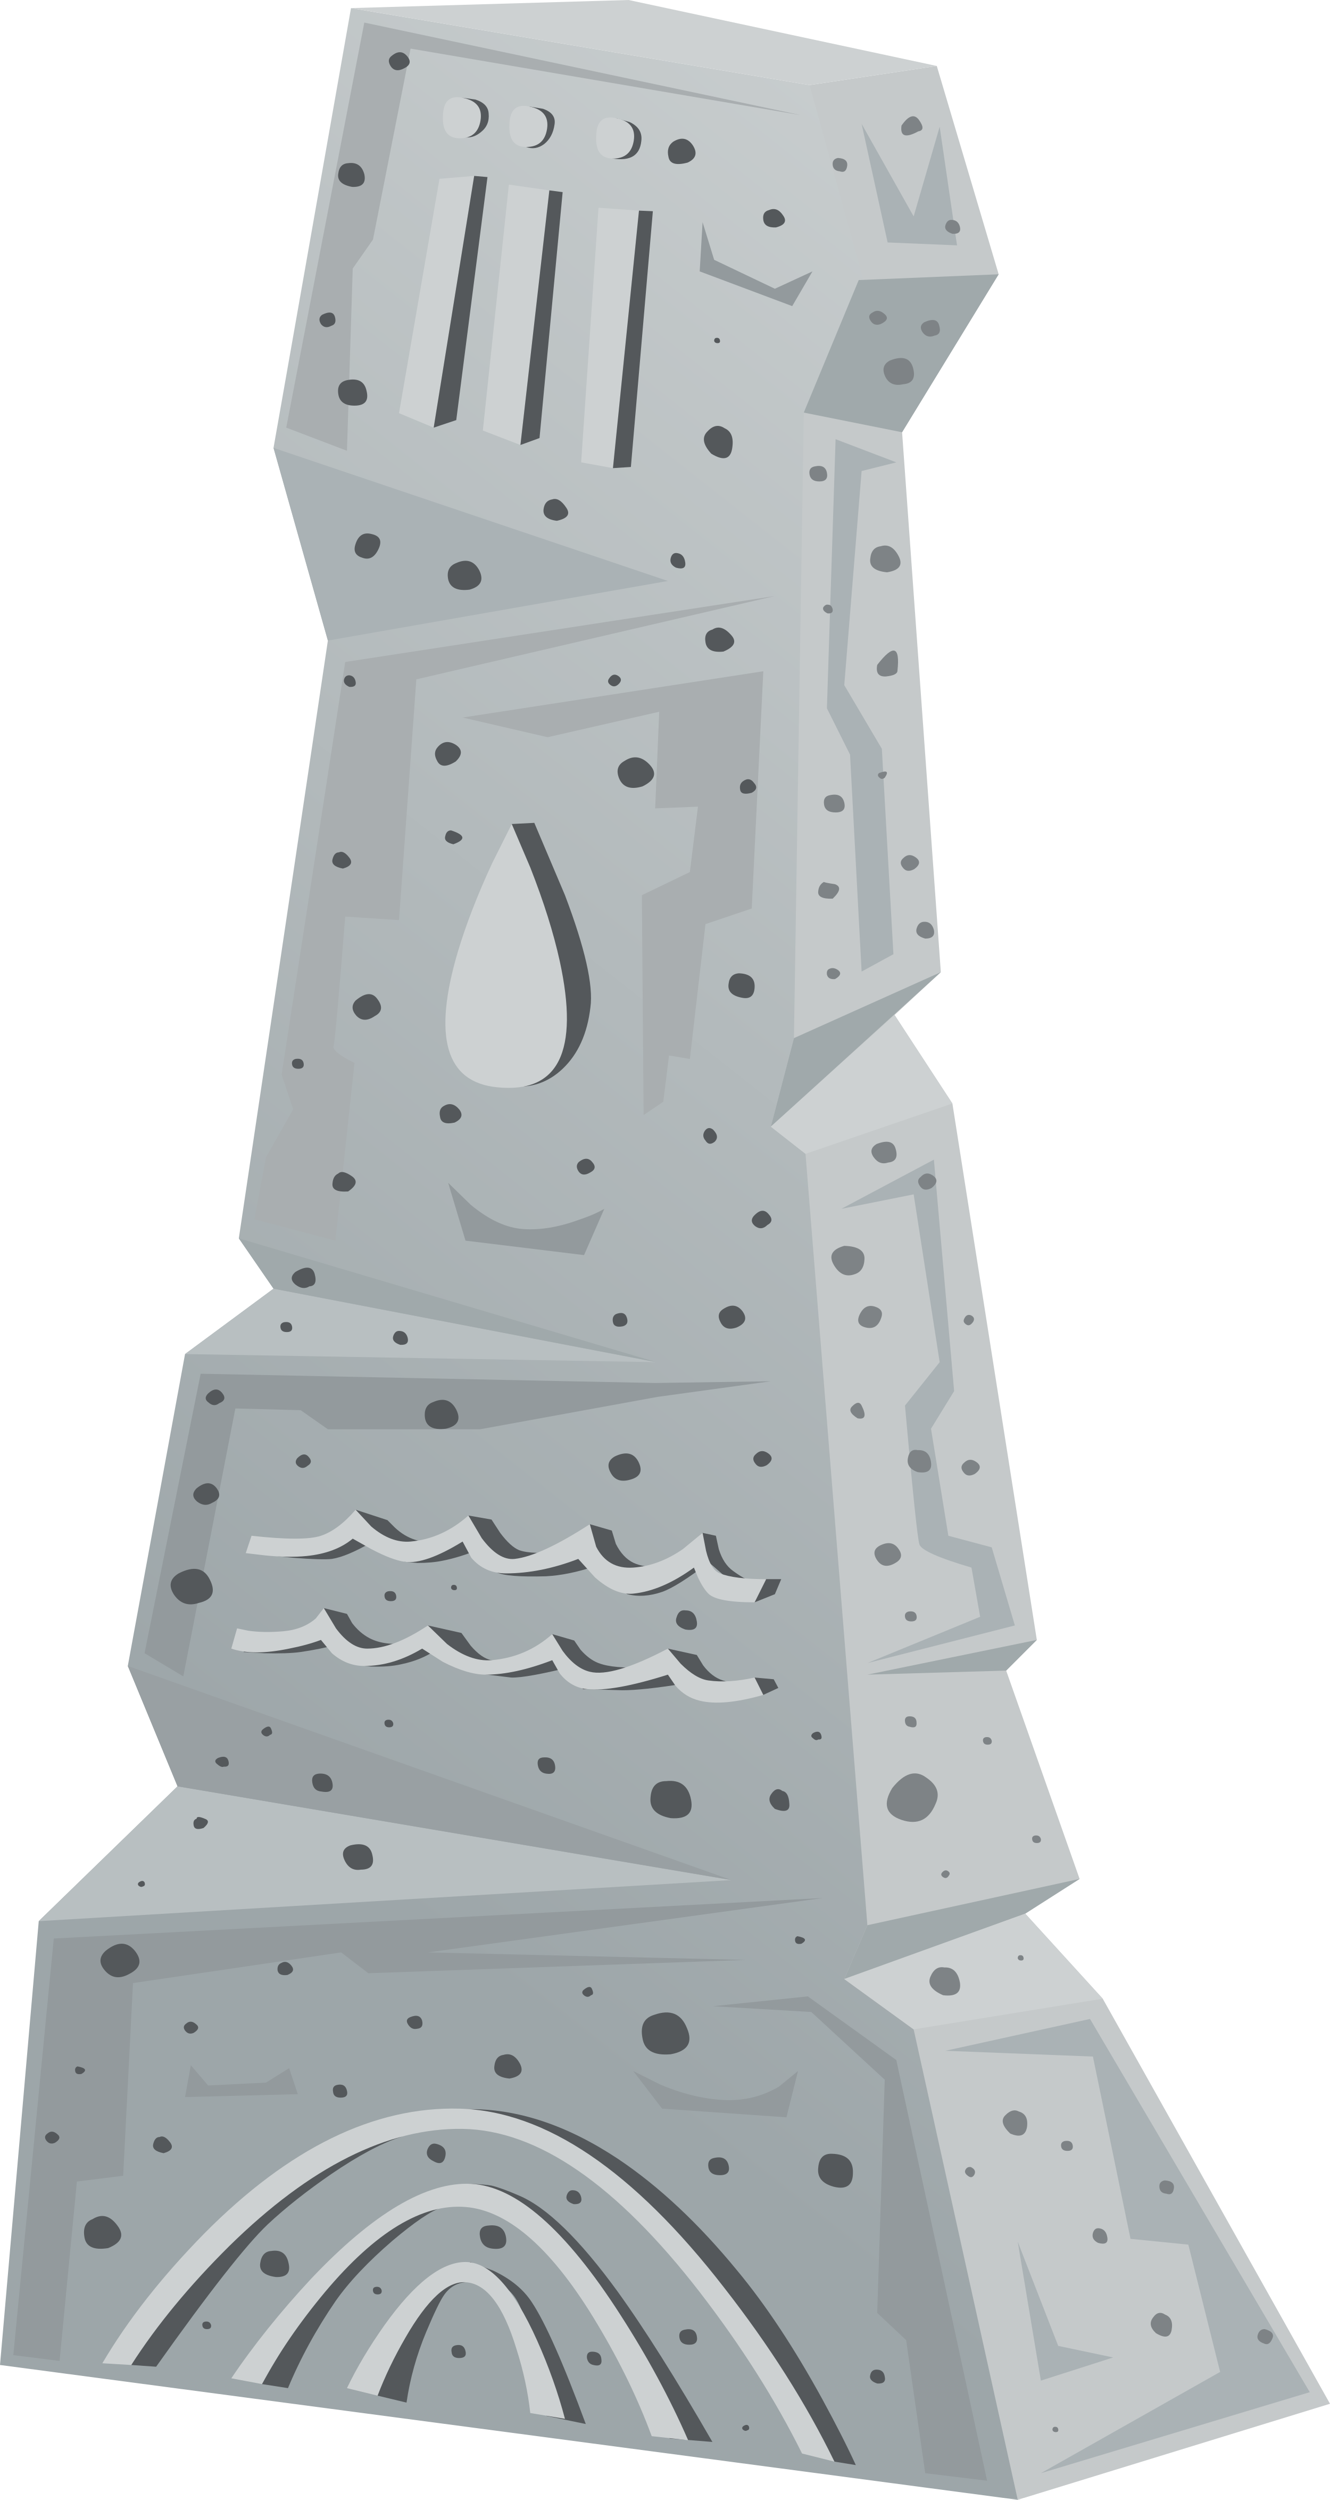 <?xml version="1.0" encoding="iso-8859-1"?>
<!-- Generator: Adobe Illustrator 15.1.0, SVG Export Plug-In . SVG Version: 6.00 Build 0)  -->
<!DOCTYPE svg PUBLIC "-//W3C//DTD SVG 1.1//EN" "http://www.w3.org/Graphics/SVG/1.1/DTD/svg11.dtd">
<svg version="1.1" id="buildings_1" xmlns="http://www.w3.org/2000/svg" xmlns:xlink="http://www.w3.org/1999/xlink" x="0px"
	 y="0px" width="115px" height="216px" viewBox="0 0 115 216" style="enable-background:new 0 0 115 216;" xml:space="preserve">
<g>
	<g>
		<polygon style="fill-rule:evenodd;clip-rule:evenodd;fill:#C5C9CA;" points="86.35,23.7 78,37.35 81.35,84 77.35,87.7 
			82.35,95.35 89.65,141.7 87,144.35 93.35,162.35 88.65,165.35 95.35,172.7 115,207.7 88,216 35.65,165.35 70,7.35 81,5.7 		"/>
		
			<linearGradient id="SVGID_1_" gradientUnits="userSpaceOnUse" x1="-41.377" y1="-113.512" x2="108.309" y2="-113.512" gradientTransform="matrix(-0.619 0.786 -0.786 -0.619 -3.076792e-004 1.828074e-004)">
			<stop  offset="0" style="stop-color:#C8CDCE"/>
			<stop  offset="1" style="stop-color:#9DA6A9"/>
		</linearGradient>
		<polygon style="fill-rule:evenodd;clip-rule:evenodd;fill:url(#SVGID_1_);" points="70,7.35 75.35,26.7 69.5,35.65 68.65,89.7 
			66.65,97.35 69.65,99.7 75,166.35 73,171 79,175.35 88,216 0,204.35 3.35,166 15.35,154.35 11.05,143.95 16,117 23.65,111.35 
			20.65,107 28.35,55.35 23.65,38.7 30.35,0.7 		"/>
		<path style="fill-rule:evenodd;clip-rule:evenodd;fill:#54585B;" d="M35.35,183.45l-3.6,1.05l1.3-1.15
			c1.567-0.767,4.184-1.133,7.85-1.1c4.1,0.033,8.283,1.467,12.55,4.3c3.533,2.367,6.967,5.584,10.3,9.65
			c2.467,2.967,4.917,6.666,7.35,11.1c1.2,2.2,2.167,4.101,2.9,5.7l-1.85-0.3C62.65,199.467,56.8,191.934,54.6,190.1
			c-5.1-4.199-9.217-6.566-12.35-7.1C40.45,182.7,38.15,182.85,35.35,183.45z"/>
		<path style="fill-rule:evenodd;clip-rule:evenodd;fill:#54585B;" d="M38.35,189.7c0.167-0.167,0.4-0.351,0.7-0.55
			c0.567-0.334,1.133-0.483,1.7-0.45c0.8,0.033,1.383,0.083,1.75,0.149c0.567,0.134,1.35,0.417,2.35,0.851
			c2.4,1,5.25,3.767,8.55,8.3c2.333,3.233,5.067,7.566,8.2,13l-3.699-0.3c-0.7-1.967-1.7-4.467-3-7.5c-0.833-2-2.6-4.566-5.3-7.7
			c-2.367-2.7-3.9-4.25-4.6-4.65c-0.367-0.199-1.583-0.449-3.65-0.75L38.35,189.7z"/>
		<path style="fill-rule:evenodd;clip-rule:evenodd;fill:#54585B;" d="M40.65,195.45l2,0.75c1.5,0.7,2.617,1.616,3.35,2.75
			c1.167,1.767,2.717,5.267,4.65,10.5l-3.4-0.7c-0.933-5.434-1.8-8.783-2.6-10.05c-0.467-0.8-1.316-1.417-2.55-1.851l-1.7-0.399
			L40.65,195.45z"/>
		<path style="fill-rule:evenodd;clip-rule:evenodd;fill:#54585B;" d="M15.35,197.35c0.566-0.866,2.066-2.3,4.5-4.3
			c3.2-2.7,5.167-4.399,5.9-5.1c1.433-1.367,3.933-2.55,7.5-3.55c1.767-0.534,3.4-0.917,4.9-1.15c-0.2,0.167-1.417,0.65-3.65,1.45
			c-1.6,0.533-3.55,1.583-5.85,3.149c-2.133,1.467-3.967,2.917-5.5,4.351c-1.867,1.767-5.083,5.866-9.65,12.3l-2.15-0.15
			C13.017,201.184,14.35,198.85,15.35,197.35z"/>
		<path style="fill-rule:evenodd;clip-rule:evenodd;fill:#54585B;" d="M31.15,193.6c1.367-1.199,3.367-2.233,6-3.1
			c1.333-0.4,2.533-0.7,3.6-0.9c-0.667,0.434-1.533,0.817-2.6,1.15c-0.9,0.3-2.3,1.25-4.2,2.85c-2.133,1.834-3.784,3.584-4.95,5.25
			c-1.667,2.434-3.033,4.934-4.1,7.5L22.65,206c0.867-1.566,1.883-3.267,3.05-5.1C27.967,197.233,29.783,194.8,31.15,193.6z"/>
		<path style="fill-rule:evenodd;clip-rule:evenodd;fill:#54585B;" d="M39.9,196.55c0.8-0.133,1.467-0.149,2-0.05
			c0,0.333-0.55,0.566-1.65,0.7c-0.767,0.066-1.383,0.434-1.85,1.1c-0.333,0.467-0.85,1.533-1.55,3.2c-0.833,2-1.4,4.033-1.7,6.1
			l-2.5-0.6c0.067-0.9,0.25-1.934,0.55-3.1c0.633-2.301,1.517-4.034,2.65-5.2C36.983,197.5,38.333,196.783,39.9,196.55z"/>
		<path style="fill-rule:evenodd;clip-rule:evenodd;fill:#54585B;" d="M41.6,11.4c-0.467,0.4-0.983,0.55-1.55,0.45
			c-0.4-0.033-0.533-0.617-0.4-1.75L40,8.45l1.1,0.15c0.733,0.233,1.117,0.633,1.15,1.2C42.317,10.467,42.1,11,41.6,11.4z"/>
		<path style="fill-rule:evenodd;clip-rule:evenodd;fill:#54585B;" d="M45.75,9.2l1.2,0.2c0.767,0.267,1.1,0.717,1,1.35
			c-0.1,0.733-0.4,1.3-0.9,1.7c-0.5,0.367-1.017,0.45-1.55,0.25c-0.433-0.2-0.517-0.833-0.25-1.9L45.75,9.2z"/>
		<path style="fill-rule:evenodd;clip-rule:evenodd;fill:#54585B;" d="M53.25,10.2l1.2,0.35c0.767,0.367,1.1,0.917,1,1.65
			c-0.133,1.233-0.95,1.733-2.45,1.5c-0.233-0.067-0.267-0.667-0.1-1.8L53.25,10.2z"/>
		<polygon style="fill-rule:evenodd;clip-rule:evenodd;fill:#CDD1D2;" points="30.35,0.7 54.35,0 81,5.7 70,7.35 		"/>
		<polygon style="fill-rule:evenodd;clip-rule:evenodd;fill:#A0A9AB;" points="78,37.35 69.5,35.65 74.25,24.2 86.35,23.7 		"/>
		<polygon style="fill-rule:evenodd;clip-rule:evenodd;fill:#A0A9AB;" points="66.65,97.35 68.65,89.7 81.35,84 		"/>
		<polygon style="fill-rule:evenodd;clip-rule:evenodd;fill:#A0A9AB;" points="89.65,141.7 87,144.35 75,144.7 		"/>
		<polygon style="fill-rule:evenodd;clip-rule:evenodd;fill:#A0A9AB;" points="73,171 75,166.35 93.35,162.35 88.65,165.35 		"/>
		<polygon style="fill-rule:evenodd;clip-rule:evenodd;fill:#CDD1D2;" points="77.35,87.7 82.35,95.35 69.65,99.7 66.65,97.35 		"/>
		<polygon style="fill-rule:evenodd;clip-rule:evenodd;fill:#CDD1D2;" points="73,171 88.65,165.35 95.35,172.7 79,175.35 		"/>
		<polygon style="fill-rule:evenodd;clip-rule:evenodd;fill:#B8BFC1;" points="16,117 23.65,111.35 56.75,117.7 		"/>
		<polygon style="fill-rule:evenodd;clip-rule:evenodd;fill:#A0A9AB;" points="20.65,107 56.75,117.7 23.65,111.35 		"/>
		<polygon style="fill-rule:evenodd;clip-rule:evenodd;fill:#B8BFC1;" points="15.35,154.35 63.25,162.45 3.35,166 		"/>
		<polygon style="fill-rule:evenodd;clip-rule:evenodd;fill:#99A0A3;" points="11.05,143.95 63.25,162.45 15.35,154.35 		"/>
		<polygon style="fill-rule:evenodd;clip-rule:evenodd;fill:#AAB2B5;" points="23.65,38.7 57.75,50.2 28.35,55.35 		"/>
		<polygon style="fill-rule:evenodd;clip-rule:evenodd;fill:#CDD1D2;" points="37.5,36.95 34.5,35.7 38,15.45 41,15.2 		"/>
		<polygon style="fill-rule:evenodd;clip-rule:evenodd;fill:#CDD1D2;" points="44,15.95 47.5,16.45 45,38.45 41.75,37.2 		"/>
		<polygon style="fill-rule:evenodd;clip-rule:evenodd;fill:#CDD1D2;" points="51.75,17.95 55.25,18.2 53,40.45 50.25,39.95 		"/>
		<path style="fill-rule:evenodd;clip-rule:evenodd;fill:#CDD1D2;" d="M39.75,11.95c-1.033,0-1.517-0.65-1.45-1.95
			c0.034-1.267,0.6-1.783,1.7-1.55c1.2,0.233,1.717,0.883,1.55,1.95C41.383,11.433,40.783,11.95,39.75,11.95z"/>
		<path style="fill-rule:evenodd;clip-rule:evenodd;fill:#CDD1D2;" d="M45.75,9.2c1.2,0.233,1.717,0.883,1.55,1.95
			c-0.167,1.033-0.767,1.55-1.8,1.55s-1.517-0.65-1.45-1.95C44.083,9.483,44.65,8.967,45.75,9.2z"/>
		<path style="fill-rule:evenodd;clip-rule:evenodd;fill:#CDD1D2;" d="M53.25,10.2c1.2,0.233,1.717,0.883,1.55,1.95
			c-0.167,1.033-0.767,1.55-1.8,1.55s-1.517-0.65-1.45-1.95C51.583,10.483,52.15,9.967,53.25,10.2z"/>
		<path style="fill-rule:evenodd;clip-rule:evenodd;fill:#54585B;" d="M44.25,71.2l1.95-0.1l2.65,6.25
			c1.733,4.566,2.467,7.8,2.2,9.7c-0.267,2.267-1.066,4.034-2.4,5.3c-1.267,1.2-2.767,1.7-4.5,1.5
			c-1.433-0.133-1.85-3.95-1.25-11.45L44.25,71.2z"/>
		<path style="fill-rule:evenodd;clip-rule:evenodd;fill:#CDD1D2;" d="M44.25,71.2l1.6,3.75c1.167,2.966,2.017,5.667,2.55,8.1
			c1.7,7.8-0.1,11.434-5.4,10.9c-4.467-0.434-5.6-4.35-3.4-11.75c0.7-2.333,1.683-4.867,2.95-7.6L44.25,71.2z"/>
		<path style="fill-rule:evenodd;clip-rule:evenodd;fill:#54585B;" d="M58.65,134.95l2.1-2.5l1.15,0.25l0.25,1.149
			c0.267,0.867,0.683,1.5,1.25,1.9c0.866,0.634,1.533,0.95,2,0.95l0.85-0.25h1.3l-0.55,1.3l-1.75,0.7L61.3,135
			c-1.833,1.4-3.184,2.25-4.05,2.55c-1.067,0.367-2.067,0.434-3,0.2c-0.233-0.1-1.183-0.9-2.85-2.4c-1.5,0.5-2.9,0.784-4.2,0.851
			c-2.233,0.066-3.667-0.05-4.3-0.351c-0.367-0.133-0.717-0.517-1.05-1.149l-0.35-0.851c-1.133,0.467-2.2,0.801-3.2,1
			c-0.633,0.134-1.367,0.2-2.2,0.2l-1.1-0.1l-2.85-1.7c-1.433,0.833-2.583,1.316-3.45,1.45c-0.534,0.066-1.667,0.033-3.4-0.101
			l-2.4-0.25l7.9-2l-0.05-1.899l2.75,0.899l0.65,0.65c0.533,0.5,1.117,0.85,1.75,1.05c1,0.334,2.383,0.101,4.15-0.7l0.45-1.399
			l2,0.35l0.75,1.15c0.6,0.8,1.15,1.3,1.65,1.5c0.767,0.267,2.033,0.3,3.8,0.1l2.3-2.35l1.9,0.55l0.35,1.15
			c0.4,0.8,0.917,1.35,1.55,1.649C55.867,135.517,57.15,135.483,58.65,134.95z"/>
		<path style="fill-rule:evenodd;clip-rule:evenodd;fill:#CDD1D2;" d="M59.05,133.85l1.7-1.399l0.3,1.55
			c0.267,1.1,0.667,1.75,1.2,1.95c0.833,0.333,2.167,0.5,4,0.5l-1,2c-2.167,0-3.5-0.25-4-0.75c-0.3-0.3-0.6-0.767-0.9-1.4L60,135.45
			c-1.833,1.333-3.583,2.083-5.25,2.25c-1.033,0.1-2.133-0.367-3.3-1.4L50,134.7c-2.167,0.833-4.25,1.25-6.25,1.25
			c-1.233,0-2.233-0.45-3-1.351L40,133.2c-2.167,1.333-3.833,1.916-5,1.75c-0.733-0.101-1.7-0.467-2.9-1.101l-1.6-0.899
			c-1,0.833-2.333,1.333-4,1.5c-1.033,0.1-2.217,0.083-3.55-0.05l-1.7-0.2l0.5-1.5c3,0.333,5,0.333,6,0c1-0.334,2-1.084,3-2.25
			l1.35,1.45c1.133,0.966,2.267,1.399,3.4,1.3c1.833-0.167,3.5-0.917,5-2.25l1.15,1.95c0.967,1.3,1.917,1.899,2.85,1.8
			c1.5-0.167,3.667-1.167,6.5-3l0.55,1.95c0.667,1.3,1.733,1.899,3.2,1.8C56.217,135.35,57.65,134.816,59.05,133.85z"/>
		<path style="fill-rule:evenodd;clip-rule:evenodd;fill:#54585B;" d="M40.9,144.55l-3.25-1.95c-0.833,0.567-1.816,0.967-2.95,1.2
			c-0.7,0.167-1.567,0.233-2.6,0.2l-1.35-0.15l-1.6-1.75c-0.967,0.267-2.033,0.483-3.2,0.65c-0.733,0.1-1.767,0.134-3.1,0.1
			l-1.8-0.1l0.95-0.9l6.25-1.05L28,138.95l2,0.5l0.45,0.8c0.433,0.566,0.933,1,1.5,1.3c0.9,0.467,2.05,0.601,3.45,0.4l1.6-1.5
			l2.9,0.649l0.8,1.101c0.633,0.733,1.233,1.149,1.8,1.25c0.933,0.166,2.35-0.066,4.25-0.7l1-1.55l1.9,0.55l0.55,0.8
			c0.5,0.566,1.017,0.95,1.55,1.15c0.867,0.333,2.2,0.45,4,0.35l2-1.6l2.5,0.55l0.55,0.9c0.5,0.666,1.066,1.1,1.7,1.3
			c1.033,0.333,1.783,0.383,2.25,0.149l0.5-0.399l1.65,0.149l0.399,0.75L66,146.45c-3.033,0.2-4.816,0.149-5.35-0.15L59,145.5
			c-2.3,0.366-4.033,0.55-5.2,0.55l-3.4-0.1l-0.7-2c-2.8,0.7-4.633,1.033-5.5,1L40.9,144.55z"/>
		<path style="fill-rule:evenodd;clip-rule:evenodd;fill:#CDD1D2;" d="M42,144.7c-1.033,0-2.267-0.367-3.7-1.101l-1.8-1.149
			c-1.667,1-3.333,1.5-5,1.5c-1.033,0-1.967-0.367-2.8-1.101l-0.95-1.149c-0.8,0.3-1.717,0.55-2.75,0.75
			c-2.067,0.434-3.733,0.434-5,0l0.5-1.75l0.95,0.2c0.9,0.133,1.917,0.149,3.05,0.05c1.133-0.101,2.067-0.467,2.8-1.101l0.7-0.899
			l1.05,1.75c0.867,1.166,1.767,1.75,2.7,1.75c1.5,0,3.25-0.667,5.25-2l1.65,1.6c1.333,1.033,2.617,1.5,3.85,1.4
			c2-0.167,3.75-0.917,5.25-2.25l0.9,1.45c0.733,1,1.517,1.6,2.35,1.8c1.333,0.333,3.583-0.334,6.75-2l1.1,1.3
			c0.867,0.866,1.667,1.35,2.4,1.45c1.167,0.166,2.5,0.083,4-0.25l0.75,1.5c-2.333,0.666-4.167,0.833-5.5,0.5
			c-0.833-0.2-1.533-0.634-2.1-1.3l-0.65-0.95c-3.167,1-5.5,1.416-7,1.25c-0.933-0.101-1.717-0.55-2.35-1.351l-0.65-1.149
			C45.583,144.283,43.667,144.7,42,144.7z"/>
		<path style="fill-rule:evenodd;clip-rule:evenodd;fill:#CDD1D2;" d="M19.85,194.05c-3.467,3.434-6.3,6.867-8.5,10.3l-2.5-0.149
			c2.2-3.733,5.133-7.467,8.8-11.2c7.333-7.4,14.7-11,22.1-10.8s15.017,5.35,22.85,15.45c3.934,5.033,7.117,10.05,9.551,15.05
			L69.35,212c-2.3-4.634-5.25-9.283-8.85-13.95c-7.2-9.3-14.033-14-20.5-14.1C33.533,183.85,26.817,187.217,19.85,194.05z"/>
		<path style="fill-rule:evenodd;clip-rule:evenodd;fill:#CDD1D2;" d="M40.75,188.7c3.867,0.2,8.15,3.95,12.85,11.25
			c2.367,3.666,4.333,7.3,5.9,10.899l-3.15-0.35c-1.167-3.167-2.717-6.366-4.65-9.6c-3.867-6.5-7.684-9.9-11.45-10.2
			c-3.733-0.3-7.783,2.149-12.15,7.35c-2.2,2.634-4.017,5.283-5.45,7.95L20,205.5c1.933-2.866,4.233-5.733,6.9-8.6
			C32.267,191.233,36.883,188.5,40.75,188.7z"/>
		<path style="fill-rule:evenodd;clip-rule:evenodd;fill:#CDD1D2;" d="M44.65,202.95c-1.133-3.733-2.6-5.65-4.4-5.75
			c-1.567-0.101-3.3,1.5-5.2,4.8c-0.966,1.667-1.767,3.333-2.4,5L30,206.35c0.867-1.8,1.95-3.616,3.25-5.449
			c2.6-3.634,4.933-5.45,7-5.45c2.1,0,4.167,2.267,6.2,6.8c1,2.233,1.8,4.483,2.4,6.75l-3-0.5
			C45.65,206.667,45.25,204.816,44.65,202.95z"/>
		<polygon style="fill-rule:evenodd;clip-rule:evenodd;fill:#939A9D;" points="31.85,170.5 29.5,168.7 11.5,171.35 10.65,188 
			6.65,188.5 5.15,204 1.15,203.5 4.65,167.5 71.15,164 37,168.7 64.5,169.35 		"/>
		<polygon style="fill-rule:evenodd;clip-rule:evenodd;fill:#939A9D;" points="41.5,123.5 28.35,123.5 26,121.85 20.35,121.7 
			15.85,144.85 12.5,142.85 17.35,118.7 56.65,119.5 66.65,119.35 56.85,120.7 		"/>
		<polygon style="fill-rule:evenodd;clip-rule:evenodd;fill:#939A9D;" points="76.5,179.7 70.15,173.85 61.65,173.35 69.85,172.5 
			77.5,178 85.35,214.35 80,213.7 78.35,202.2 75.85,199.85 		"/>
		<path style="fill-rule:evenodd;clip-rule:evenodd;fill:#A9AEB0;" d="M25.35,95.85l-1-3l5.5-35.65L67,51.5l-31,7.2l-1.5,20.8
			l-4.65-0.3c-0.567,7.1-0.9,10.816-1,11.15c-0.133,0.333,0.467,0.833,1.8,1.5L29,107.2l-7-1.85l1-5.35L25.35,95.85z"/>
		<polygon style="fill-rule:evenodd;clip-rule:evenodd;fill:#A9AEB0;" points="60.35,69.7 56.65,69.85 57,61.5 47.35,63.7 40,62 
			66,58 65,78.5 61,79.85 59.65,91.5 57.85,91.2 57.35,95.2 55.65,96.35 55.5,77.35 59.65,75.35 		"/>
		<polygon style="fill-rule:evenodd;clip-rule:evenodd;fill:#A9AEB0;" points="30,38.95 24.75,36.95 31.5,1.95 69.25,9.95 35.5,4.2 
			32.25,20.7 30.5,23.2 		"/>
		<path style="fill-rule:evenodd;clip-rule:evenodd;fill:#939A9D;" d="M40.7,104.1c1.566,1.3,3.083,2,4.55,2.1
			c1.467,0.1,3.067-0.167,4.8-0.8c0.9-0.3,1.633-0.617,2.2-0.95l-1.75,4l-10.25-1.25l-1.5-5L40.7,104.1z"/>
		<path style="fill-rule:evenodd;clip-rule:evenodd;fill:#939A9D;" d="M54.75,178.95l2.3,1.149c1.867,0.801,3.684,1.25,5.45,1.351
			c1.767,0.1,3.384-0.283,4.85-1.15l1.65-1.35l-1,4l-10.75-0.75L54.75,178.95z"/>
		<polygon style="fill-rule:evenodd;clip-rule:evenodd;fill:#939A9D;" points="16.5,178.45 18,180.2 23,179.95 25,178.7 
			25.75,180.95 16,181.2 		"/>
		<polygon style="fill-rule:evenodd;clip-rule:evenodd;fill:#939A9D;" points="60.75,19.2 61.75,22.45 67,24.95 70.25,23.45 
			68.5,26.45 60.5,23.45 		"/>
		<polygon style="fill-rule:evenodd;clip-rule:evenodd;fill:#AAB2B5;" points="81.25,10.95 82.75,21.2 76.75,20.95 74.5,10.7 
			79,18.7 		"/>
		<polygon style="fill-rule:evenodd;clip-rule:evenodd;fill:#AAB2B5;" points="77.5,39.95 74.5,40.7 73,59.2 76.25,64.7 
			77.25,82.45 74.5,83.95 73.5,65.2 71.5,61.2 72.25,37.95 		"/>
		<path style="fill-rule:evenodd;clip-rule:evenodd;fill:#AAB2B5;" d="M72.75,104.45l8-4.25l1.75,20l-2,3.25l1.5,9.25l3.75,1l2,6.75
			L75,143.7l9.75-4L84,135.45c-2.833-0.834-4.333-1.5-4.5-2s-0.583-4.5-1.25-12l3-3.75L79,103.2L72.75,104.45z"/>
		<polygon style="fill-rule:evenodd;clip-rule:evenodd;fill:#AAB2B5;" points="94.25,174.45 113.25,206.7 90,213.7 105.5,204.95 
			102.75,193.95 97.75,193.45 94.5,177.7 81.75,177.2 		"/>
		<polygon style="fill-rule:evenodd;clip-rule:evenodd;fill:#AAB2B5;" points="91.5,202.7 96.25,203.7 90,205.7 88,193.7 		"/>
		<polygon style="fill-rule:evenodd;clip-rule:evenodd;fill:#54585B;" points="42.15,15.3 39.45,36.3 37.5,36.95 41,15.2 		"/>
		<polygon style="fill-rule:evenodd;clip-rule:evenodd;fill:#54585B;" points="47.5,16.45 48.65,16.6 46.65,37.85 45,38.45 		"/>
		<polygon style="fill-rule:evenodd;clip-rule:evenodd;fill:#54585B;" points="55.25,18.2 56.45,18.25 54.55,40.35 53,40.45 		"/>
	</g>
	<g>
		<g>
			<path style="fill-rule:evenodd;clip-rule:evenodd;fill:#7E8386;" d="M75.85,57.45c1.4-1.8,1.983-1.633,1.75,0.5
				c0,0.267-0.333,0.433-1,0.5C75.967,58.483,75.717,58.15,75.85,57.45z"/>
		</g>
	</g>
	<g>
		<g>
			<path style="fill-rule:evenodd;clip-rule:evenodd;fill:#7E8386;" d="M77.45,99.3c0.2,0.7-0.017,1.083-0.65,1.15
				c-0.5,0.167-0.916,0.017-1.25-0.45c-0.333-0.467-0.25-0.85,0.25-1.15C76.733,98.483,77.283,98.633,77.45,99.3z"/>
		</g>
	</g>
	<g>
		<g>
			<path style="fill-rule:evenodd;clip-rule:evenodd;fill:#7E8386;" d="M76.2,113.85c-0.233,0.733-0.684,1.017-1.351,0.851
				c-0.666-0.167-0.816-0.584-0.449-1.25c0.3-0.533,0.716-0.717,1.25-0.55C76.184,113.066,76.366,113.384,76.2,113.85z"/>
		</g>
	</g>
	<g>
		<g>
			<path style="fill-rule:evenodd;clip-rule:evenodd;fill:#7E8386;" d="M73.9,110.1c-0.733,0.267-1.334,0-1.801-0.8
				c-0.466-0.8-0.166-1.35,0.9-1.65c1.2,0.033,1.783,0.417,1.75,1.15C74.717,109.5,74.434,109.934,73.9,110.1z"/>
		</g>
	</g>
	<g>
		<g>
			<path style="fill-rule:evenodd;clip-rule:evenodd;fill:#7E8386;" d="M80.9,155.85c-0.567,1.4-1.551,1.867-2.95,1.4
				c-1.367-0.467-1.634-1.384-0.8-2.75c1.033-1.3,2.017-1.6,2.949-0.9C81.033,154.233,81.3,154.983,80.9,155.85z"/>
		</g>
	</g>
	<g>
		<g>
			<path style="fill-rule:evenodd;clip-rule:evenodd;fill:#7E8386;" d="M89.5,158.6c0.267-0.033,0.434,0.067,0.5,0.301
				c0.033,0.233-0.083,0.35-0.35,0.35c-0.233,0-0.367-0.1-0.4-0.3S89.3,158.634,89.5,158.6z"/>
		</g>
	</g>
	<g>
		<g>
			<path style="fill-rule:evenodd;clip-rule:evenodd;fill:#7E8386;" d="M85.25,150.1c0.267-0.033,0.434,0.067,0.5,0.301
				c0.033,0.233-0.083,0.35-0.35,0.35c-0.233,0-0.367-0.1-0.4-0.3S85.05,150.134,85.25,150.1z"/>
		</g>
	</g>
	<g>
		<g>
			<path style="fill-rule:evenodd;clip-rule:evenodd;fill:#7E8386;" d="M82.05,162.05c-0.133,0.233-0.3,0.283-0.5,0.15
				c-0.2-0.134-0.217-0.283-0.05-0.45s0.333-0.184,0.5-0.05C82.134,161.8,82.15,161.917,82.05,162.05z"/>
		</g>
	</g>
	<g>
		<g>
			<path style="fill-rule:evenodd;clip-rule:evenodd;fill:#7E8386;" d="M74.15,122.55c-0.634-0.399-0.784-0.75-0.45-1.05
				c0.366-0.366,0.633-0.384,0.8-0.05C74.934,122.316,74.816,122.684,74.15,122.55z"/>
		</g>
	</g>
	<g>
		<g>
			<path style="fill-rule:evenodd;clip-rule:evenodd;fill:#7E8386;" d="M77.5,135c-0.733,0.467-1.3,0.384-1.7-0.25
				c-0.366-0.6-0.2-1.033,0.5-1.3c0.601-0.233,1.066-0.101,1.4,0.399C78.033,134.316,77.967,134.7,77.5,135z"/>
		</g>
	</g>
	<g>
		<g>
			<path style="fill-rule:evenodd;clip-rule:evenodd;fill:#7E8386;" d="M83.35,126.4c0.334-0.334,0.7-0.351,1.101-0.051
				c0.399,0.301,0.35,0.634-0.15,1c-0.434,0.233-0.767,0.184-1-0.149C83.066,126.9,83.083,126.634,83.35,126.4z"/>
		</g>
	</g>
	<g>
		<g>
			<path style="fill-rule:evenodd;clip-rule:evenodd;fill:#7E8386;" d="M83.35,114c0.134-0.333,0.334-0.45,0.601-0.35
				c0.267,0.133,0.333,0.316,0.2,0.55c-0.2,0.3-0.4,0.383-0.601,0.25C83.35,114.316,83.283,114.167,83.35,114z"/>
		</g>
	</g>
	<g>
		<g>
			<path style="fill-rule:evenodd;clip-rule:evenodd;fill:#7E8386;" d="M88.1,182.45c0.567,0.166,0.801,0.616,0.7,1.35
				c-0.133,0.733-0.616,0.917-1.45,0.55c-0.699-0.666-0.833-1.199-0.399-1.6C87.35,182.35,87.733,182.25,88.1,182.45z"/>
		</g>
	</g>
	<g>
		<g>
			<path style="fill-rule:evenodd;clip-rule:evenodd;fill:#7E8386;" d="M95.1,192.55c0.367,0.066,0.584,0.334,0.65,0.8
				c0.066,0.467-0.2,0.617-0.8,0.45c-0.4-0.2-0.55-0.483-0.45-0.85C94.6,192.616,94.8,192.483,95.1,192.55z"/>
		</g>
	</g>
	<g>
		<g>
			<path style="fill-rule:evenodd;clip-rule:evenodd;fill:#7E8386;" d="M100.75,200c0.5,0.2,0.684,0.65,0.55,1.35
				c-0.133,0.634-0.583,0.717-1.35,0.25c-0.5-0.466-0.584-0.916-0.25-1.35C100,199.816,100.35,199.733,100.75,200z"/>
		</g>
	</g>
	<g>
		<g>
			<path style="fill-rule:evenodd;clip-rule:evenodd;fill:#7E8386;" d="M109.35,201.25c0.634,0.167,0.851,0.45,0.65,0.85
				c-0.167,0.4-0.4,0.534-0.7,0.4c-0.467-0.167-0.649-0.417-0.55-0.75S109.05,201.25,109.35,201.25z"/>
		</g>
	</g>
	<g>
		<g>
			<path style="fill-rule:evenodd;clip-rule:evenodd;fill:#7E8386;" d="M100.7,188.4c0.6,0.033,0.866,0.267,0.8,0.699
				c-0.066,0.434-0.283,0.584-0.65,0.45c-0.366-0.033-0.566-0.217-0.6-0.55S100.366,188.467,100.7,188.4z"/>
		</g>
	</g>
	<g>
		<g>
			<path style="fill-rule:evenodd;clip-rule:evenodd;fill:#7E8386;" d="M79.6,101.7c0.334-0.367,0.7-0.4,1.101-0.1
				c0.399,0.3,0.35,0.65-0.15,1.05c-0.434,0.233-0.767,0.184-1-0.15S79.333,101.9,79.6,101.7z"/>
		</g>
	</g>
	<g>
		<g>
			<path style="fill-rule:evenodd;clip-rule:evenodd;fill:#7E8386;" d="M79.35,125.3c0.667-0.033,1.051,0.316,1.15,1.05
				c0.1,0.7-0.283,0.983-1.15,0.851c-0.666-0.233-0.949-0.634-0.85-1.2S78.884,125.2,79.35,125.3z"/>
		</g>
	</g>
	<g>
		<g>
			<path style="fill-rule:evenodd;clip-rule:evenodd;fill:#7E8386;" d="M78.55,139.25c0.4-0.066,0.634,0.05,0.7,0.35
				c0.066,0.334-0.083,0.5-0.45,0.5c-0.333,0-0.517-0.133-0.55-0.399C78.217,139.467,78.316,139.316,78.55,139.25z"/>
		</g>
	</g>
	<g>
		<g>
			<path style="fill-rule:evenodd;clip-rule:evenodd;fill:#7E8386;" d="M79.25,148.85c0.033,0.367-0.167,0.483-0.6,0.351
				c-0.233-0.033-0.367-0.184-0.4-0.45c-0.033-0.3,0.1-0.45,0.4-0.45C79.05,148.3,79.25,148.483,79.25,148.85z"/>
		</g>
	</g>
	<g>
		<g>
			<path style="fill-rule:evenodd;clip-rule:evenodd;fill:#7E8386;" d="M83.95,187.25c0.333,0.167,0.434,0.384,0.3,0.65
				c-0.134,0.233-0.3,0.283-0.5,0.149c-0.3-0.2-0.384-0.399-0.25-0.6C83.6,187.283,83.75,187.217,83.95,187.25z"/>
		</g>
	</g>
	<g>
		<g>
			<path style="fill-rule:evenodd;clip-rule:evenodd;fill:#7E8386;" d="M91.15,209.7c0.199-0.033,0.316,0.033,0.35,0.2
				c0.033,0.166-0.033,0.25-0.2,0.25c-0.166,0-0.267-0.067-0.3-0.2C91,209.816,91.05,209.733,91.15,209.7z"/>
		</g>
	</g>
	<g>
		<g>
			<path style="fill-rule:evenodd;clip-rule:evenodd;fill:#7E8386;" d="M92.05,185c0.4-0.066,0.634,0.05,0.7,0.35
				c0.066,0.334-0.083,0.5-0.45,0.5c-0.333,0-0.517-0.133-0.55-0.399C91.717,185.217,91.816,185.066,92.05,185z"/>
		</g>
	</g>
	<g>
		<g>
			<path style="fill-rule:evenodd;clip-rule:evenodd;fill:#7E8386;" d="M88.15,168.95c0.199-0.033,0.316,0.033,0.35,0.2
				c0.033,0.166-0.033,0.25-0.2,0.25c-0.166,0-0.267-0.067-0.3-0.2C88,169.066,88.05,168.983,88.15,168.95z"/>
		</g>
	</g>
	<g>
		<g>
			<path style="fill-rule:evenodd;clip-rule:evenodd;fill:#7E8386;" d="M81.65,170c0.733-0.033,1.183,0.4,1.35,1.3
				c0.134,0.867-0.35,1.233-1.45,1.101c-1-0.434-1.366-0.967-1.1-1.601C80.717,170.167,81.116,169.9,81.65,170z"/>
		</g>
	</g>
	<g>
		<g>
			<path style="fill-rule:evenodd;clip-rule:evenodd;fill:#7E8386;" d="M76.95,31.15c1.1-0.433,1.767-0.217,2,0.65
				s-0.05,1.333-0.851,1.4c-0.733,0.167-1.25-0.05-1.55-0.65C76.25,31.917,76.384,31.45,76.95,31.15z"/>
		</g>
	</g>
	<g>
		<g>
			<path style="fill-rule:evenodd;clip-rule:evenodd;fill:#7E8386;" d="M80.8,29c-0.399,0.167-0.733,0.083-1-0.25
				c-0.267-0.367-0.233-0.667,0.101-0.9c0.733-0.333,1.166-0.25,1.3,0.25C81.366,28.633,81.233,28.933,80.8,29z"/>
		</g>
	</g>
	<g>
		<g>
			<path style="fill-rule:evenodd;clip-rule:evenodd;fill:#7E8386;" d="M75.45,27c0.333-0.233,0.684-0.183,1.05,0.15
				c0.333,0.3,0.217,0.583-0.35,0.85c-0.367,0.133-0.65,0.05-0.851-0.25C75.066,27.417,75.116,27.167,75.45,27z"/>
		</g>
	</g>
	<g>
		<g>
			<path style="fill-rule:evenodd;clip-rule:evenodd;fill:#7E8386;" d="M70.45,40.3c0.6-0.133,0.95,0.05,1.05,0.55
				s-0.116,0.75-0.65,0.75c-0.5,0-0.783-0.2-0.85-0.6S70.083,40.367,70.45,40.3z"/>
		</g>
	</g>
	<g>
		<g>
			<path style="fill-rule:evenodd;clip-rule:evenodd;fill:#7E8386;" d="M76.15,47.2c0.633-0.2,1.149,0.083,1.55,0.85
				c0.399,0.767,0.066,1.233-1,1.4c-1.066-0.1-1.55-0.5-1.45-1.2C75.316,47.617,75.616,47.267,76.15,47.2z"/>
		</g>
	</g>
	<g>
		<g>
			<path style="fill-rule:evenodd;clip-rule:evenodd;fill:#7E8386;" d="M71.25,76.2c-0.033,0.033,0.283,0.1,0.95,0.2
				c0.533,0.2,0.467,0.617-0.2,1.25c-0.9,0.033-1.316-0.183-1.25-0.65C70.783,76.633,70.95,76.367,71.25,76.2z"/>
		</g>
	</g>
	<g>
		<g>
			<path style="fill-rule:evenodd;clip-rule:evenodd;fill:#7E8386;" d="M71.75,83.7c0.233-0.1,0.483-0.05,0.75,0.15
				c0.267,0.233,0.167,0.483-0.3,0.75c-0.4,0.033-0.634-0.1-0.7-0.4C71.467,83.933,71.55,83.767,71.75,83.7z"/>
		</g>
	</g>
	<g>
		<g>
			<path style="fill-rule:evenodd;clip-rule:evenodd;fill:#7E8386;" d="M78.1,74.15c0.334-0.333,0.7-0.35,1.101-0.05
				c0.399,0.3,0.35,0.633-0.15,1c-0.434,0.233-0.767,0.183-1-0.15C77.816,74.65,77.833,74.383,78.1,74.15z"/>
		</g>
	</g>
	<g>
		<g>
			<path style="fill-rule:evenodd;clip-rule:evenodd;fill:#7E8386;" d="M79.85,79.65c0.467-0.033,0.767,0.2,0.9,0.7
				c0.1,0.5-0.15,0.75-0.75,0.75c-0.6-0.167-0.85-0.45-0.75-0.85C79.35,79.883,79.55,79.683,79.85,79.65z"/>
		</g>
	</g>
	<g>
		<g>
			<path style="fill-rule:evenodd;clip-rule:evenodd;fill:#7E8386;" d="M76,66.8c0.7-0.267,0.866-0.133,0.5,0.4
				c-0.167,0.133-0.316,0.133-0.45,0C75.884,67.067,75.866,66.933,76,66.8z"/>
		</g>
	</g>
	<g>
		<g>
			<path style="fill-rule:evenodd;clip-rule:evenodd;fill:#7E8386;" d="M71.8,68.7c0.667-0.133,1.066,0.083,1.2,0.65
				c0.134,0.566-0.116,0.85-0.75,0.85c-0.6,0-0.934-0.233-1-0.7S71.366,68.767,71.8,68.7z"/>
		</g>
	</g>
	<g>
		<g>
			<path style="fill-rule:evenodd;clip-rule:evenodd;fill:#7E8386;" d="M71.6,52.25c0.2,0,0.334,0.133,0.4,0.4
				c0.033,0.267-0.116,0.383-0.45,0.35c-0.333-0.167-0.45-0.35-0.35-0.55C71.333,52.283,71.467,52.217,71.6,52.25z"/>
		</g>
	</g>
	<g>
		<g>
			<path style="fill-rule:evenodd;clip-rule:evenodd;fill:#7E8386;" d="M77.95,10.85c0.6-0.867,1.1-1.033,1.5-0.5
				c0.434,0.6,0.416,0.933-0.05,1C78.3,11.95,77.816,11.783,77.95,10.85z"/>
		</g>
	</g>
	<g>
		<g>
			<path style="fill-rule:evenodd;clip-rule:evenodd;fill:#7E8386;" d="M82.25,19c0.4,0,0.65,0.2,0.75,0.6
				c0.1,0.433-0.116,0.633-0.65,0.6c-0.5-0.167-0.699-0.417-0.6-0.75C81.85,19.15,82.017,19,82.25,19z"/>
		</g>
	</g>
	<g>
		<g>
			<path style="fill-rule:evenodd;clip-rule:evenodd;fill:#7E8386;" d="M72.45,13.65c0.6,0.033,0.866,0.267,0.8,0.7
				c-0.066,0.433-0.283,0.583-0.65,0.45c-0.366-0.033-0.566-0.216-0.6-0.55S72.116,13.717,72.45,13.65z"/>
		</g>
	</g>
	<g>
		<g>
			<path style="fill-rule:evenodd;clip-rule:evenodd;fill:#54585B;" d="M30,32.85c0.967-0.2,1.533,0.117,1.7,0.95
				c0.2,0.833-0.15,1.25-1.05,1.25c-0.833,0-1.3-0.333-1.4-1C29.15,33.383,29.4,32.983,30,32.85z"/>
		</g>
	</g>
	<g>
		<g>
			<path style="fill-rule:evenodd;clip-rule:evenodd;fill:#54585B;" d="M30.1,14.1c0.733-0.1,1.2,0.217,1.4,0.95
				c0.167,0.767-0.183,1.133-1.05,1.1c-0.9-0.167-1.3-0.55-1.2-1.15C29.317,14.433,29.6,14.133,30.1,14.1z"/>
		</g>
	</g>
	<g>
		<g>
			<path style="fill-rule:evenodd;clip-rule:evenodd;fill:#54585B;" d="M62.65,37c0.6,0.267,0.816,0.867,0.649,1.8
				c-0.166,0.9-0.767,1.034-1.8,0.4c-0.733-0.8-0.833-1.45-0.3-1.95C61.667,36.75,62.15,36.667,62.65,37z"/>
		</g>
	</g>
	<g>
		<g>
			<path style="fill-rule:evenodd;clip-rule:evenodd;fill:#54585B;" d="M61.9,29.2c0.199-0.034,0.316,0.033,0.35,0.2
				c0.033,0.167-0.033,0.25-0.2,0.25c-0.166,0-0.267-0.066-0.3-0.2C61.75,29.317,61.8,29.233,61.9,29.2z"/>
		</g>
	</g>
	<g>
		<g>
			<path style="fill-rule:evenodd;clip-rule:evenodd;fill:#54585B;" d="M66.5,18.15c0.467-0.2,0.866-0.05,1.2,0.45
				c0.366,0.5,0.166,0.85-0.601,1.05c-0.666,0.033-1.033-0.183-1.1-0.65S66.1,18.25,66.5,18.15z"/>
		</g>
	</g>
	<g>
		<g>
			<path style="fill-rule:evenodd;clip-rule:evenodd;fill:#54585B;" d="M58.2,12.25c0.7-0.433,1.267-0.333,1.7,0.3
				c0.433,0.667,0.283,1.167-0.45,1.5c-1,0.267-1.55,0.1-1.65-0.5C57.667,12.983,57.8,12.55,58.2,12.25z"/>
		</g>
	</g>
	<g>
		<g>
			<path style="fill-rule:evenodd;clip-rule:evenodd;fill:#54585B;" d="M33.9,4.8c0.5-0.4,0.934-0.383,1.3,0.05
				c0.367,0.433,0.283,0.783-0.25,1.05c-0.5,0.267-0.883,0.217-1.15-0.15C33.533,5.35,33.567,5.033,33.9,4.8z"/>
		</g>
	</g>
	<g>
		<g>
			<path style="fill-rule:evenodd;clip-rule:evenodd;fill:#54585B;" d="M27.85,27.2c0.6-0.3,0.967-0.25,1.1,0.15
				c0.133,0.433,0.033,0.7-0.3,0.8c-0.367,0.2-0.667,0.15-0.9-0.15C27.55,27.667,27.583,27.4,27.85,27.2z"/>
		</g>
	</g>
	<g>
		<g>
			<path style="fill-rule:evenodd;clip-rule:evenodd;fill:#54585B;" d="M47.75,43.15c0.4-0.133,0.8,0.1,1.2,0.7
				c0.4,0.566,0.133,0.95-0.8,1.15c-0.833-0.1-1.217-0.433-1.15-1C47.067,43.5,47.317,43.217,47.75,43.15z"/>
		</g>
	</g>
	<g>
		<g>
			<path style="fill-rule:evenodd;clip-rule:evenodd;fill:#54585B;" d="M58.6,47.8c0.367,0.067,0.584,0.333,0.65,0.8
				s-0.2,0.617-0.8,0.45c-0.4-0.2-0.55-0.483-0.45-0.85C58.1,47.867,58.3,47.733,58.6,47.8z"/>
		</g>
	</g>
	<g>
		<g>
			<path style="fill-rule:evenodd;clip-rule:evenodd;fill:#54585B;" d="M30.7,47.15c0.233-0.867,0.716-1.2,1.45-1
				c0.733,0.167,0.917,0.617,0.55,1.35c-0.333,0.667-0.784,0.9-1.35,0.7C30.783,48.033,30.567,47.683,30.7,47.15z"/>
		</g>
	</g>
	<g>
		<g>
			<path style="fill-rule:evenodd;clip-rule:evenodd;fill:#54585B;" d="M39.45,48.65c0.9-0.4,1.566-0.183,2,0.65
				c0.4,0.833,0.117,1.383-0.85,1.65c-1.067,0.133-1.684-0.167-1.85-0.9C38.617,49.35,38.85,48.883,39.45,48.65z"/>
		</g>
	</g>
	<g>
		<g>
			<path style="fill-rule:evenodd;clip-rule:evenodd;fill:#54585B;" d="M37.85,64.55c0.433-0.5,0.95-0.566,1.55-0.2
				c0.6,0.4,0.6,0.883,0,1.45c-0.8,0.5-1.333,0.483-1.6-0.05C37.533,65.283,37.55,64.883,37.85,64.55z"/>
		</g>
	</g>
	<g>
		<g>
			<path style="fill-rule:evenodd;clip-rule:evenodd;fill:#54585B;" d="M30.2,58.35c0.3,0.033,0.483,0.217,0.55,0.55
				c0.067,0.333-0.117,0.483-0.55,0.45c-0.367-0.167-0.517-0.383-0.45-0.65C29.817,58.467,29.967,58.35,30.2,58.35z"/>
		</g>
	</g>
	<g>
		<g>
			<path style="fill-rule:evenodd;clip-rule:evenodd;fill:#54585B;" d="M61.6,54.4c0.5-0.333,1.034-0.183,1.601,0.45
				c0.533,0.566,0.316,1.05-0.65,1.45c-0.934,0.1-1.45-0.167-1.55-0.8C60.9,54.9,61.1,54.533,61.6,54.4z"/>
		</g>
	</g>
	<g>
		<g>
			<path style="fill-rule:evenodd;clip-rule:evenodd;fill:#54585B;" d="M64.25,67.5c0.366-0.267,0.684-0.217,0.95,0.15
				c0.3,0.333,0.233,0.617-0.2,0.85c-0.6,0.167-0.934,0.083-1-0.25S64.017,67.667,64.25,67.5z"/>
		</g>
	</g>
	<g>
		<g>
			<path style="fill-rule:evenodd;clip-rule:evenodd;fill:#54585B;" d="M52.65,58.65c0.233-0.367,0.5-0.45,0.8-0.25
				c0.3,0.2,0.316,0.434,0.05,0.7c-0.233,0.233-0.467,0.267-0.7,0.1C52.567,59.033,52.517,58.85,52.65,58.65z"/>
		</g>
	</g>
	<g>
		<g>
			<path style="fill-rule:evenodd;clip-rule:evenodd;fill:#54585B;" d="M54,65.75c0.767-0.5,1.483-0.4,2.15,0.3
				c0.7,0.733,0.5,1.367-0.6,1.9c-1,0.3-1.667,0.083-2-0.65C53.25,66.6,53.4,66.083,54,65.75z"/>
		</g>
	</g>
	<g>
		<g>
			<path style="fill-rule:evenodd;clip-rule:evenodd;fill:#54585B;" d="M63.9,84.1c0.933,0.033,1.383,0.433,1.35,1.2
				c-0.033,0.767-0.417,1.067-1.15,0.9C63.267,86.033,62.9,85.633,63,85C63.066,84.433,63.366,84.133,63.9,84.1z"/>
		</g>
	</g>
	<g>
		<g>
			<path style="fill-rule:evenodd;clip-rule:evenodd;fill:#54585B;" d="M61.65,97.6C62.05,98,62.1,98.35,61.8,98.65
				c-0.333,0.267-0.6,0.233-0.8-0.1c-0.233-0.267-0.25-0.55-0.05-0.85C61.15,97.433,61.384,97.4,61.65,97.6z"/>
		</g>
	</g>
	<g>
		<g>
			<path style="fill-rule:evenodd;clip-rule:evenodd;fill:#54585B;" d="M30.75,86.45c0.833-0.7,1.467-0.733,1.9-0.1
				c0.467,0.633,0.383,1.117-0.25,1.45c-0.633,0.434-1.167,0.417-1.6-0.05C30.4,87.283,30.383,86.85,30.75,86.45z"/>
		</g>
	</g>
	<g>
		<g>
			<path style="fill-rule:evenodd;clip-rule:evenodd;fill:#54585B;" d="M29.25,101.4c0.233-0.233,0.633-0.15,1.2,0.25
				c0.5,0.367,0.383,0.8-0.35,1.3c-0.967,0.066-1.417-0.167-1.35-0.7C28.783,101.817,28.95,101.533,29.25,101.4z"/>
		</g>
	</g>
	<g>
		<g>
			<path style="fill-rule:evenodd;clip-rule:evenodd;fill:#54585B;" d="M38.4,95.55c0.467-0.267,0.9-0.167,1.3,0.3
				c0.367,0.467,0.233,0.85-0.4,1.15c-0.767,0.167-1.183,0-1.25-0.5C37.95,96.033,38.067,95.717,38.4,95.55z"/>
		</g>
	</g>
	<g>
		<g>
			<path style="fill-rule:evenodd;clip-rule:evenodd;fill:#54585B;" d="M25.55,91.5c0.4-0.067,0.633,0.05,0.7,0.35
				c0.067,0.333-0.083,0.5-0.45,0.5c-0.333,0-0.517-0.133-0.55-0.4C25.217,91.717,25.317,91.567,25.55,91.5z"/>
		</g>
	</g>
	<g>
		<g>
			<path style="fill-rule:evenodd;clip-rule:evenodd;fill:#54585B;" d="M29.3,73.65c0.267-0.133,0.567,0.017,0.9,0.45
				c0.333,0.433,0.15,0.75-0.55,0.95c-0.7-0.133-1-0.4-0.9-0.8S29.033,73.65,29.3,73.65z"/>
		</g>
	</g>
	<g>
		<g>
			<path style="fill-rule:evenodd;clip-rule:evenodd;fill:#54585B;" d="M39,71.75c1.233,0.4,1.3,0.8,0.2,1.2
				c-0.567-0.133-0.8-0.367-0.7-0.7C38.567,71.917,38.733,71.75,39,71.75z"/>
		</g>
	</g>
	<g>
		<g>
			<path style="fill-rule:evenodd;clip-rule:evenodd;fill:#54585B;" d="M62.55,113.1c0.667-0.433,1.217-0.366,1.65,0.2
				c0.434,0.601,0.267,1.066-0.5,1.4c-0.667,0.233-1.134,0.083-1.4-0.45C62.033,113.75,62.116,113.366,62.55,113.1z"/>
		</g>
	</g>
	<g>
		<g>
			<path style="fill-rule:evenodd;clip-rule:evenodd;fill:#54585B;" d="M65.15,105.1c0.5-0.567,0.933-0.633,1.3-0.2
				c0.366,0.4,0.333,0.717-0.101,0.95c-0.333,0.333-0.683,0.367-1.05,0.1C64.967,105.683,64.917,105.4,65.15,105.1z"/>
		</g>
	</g>
	<g>
		<g>
			<path style="fill-rule:evenodd;clip-rule:evenodd;fill:#54585B;" d="M50.05,100.4c0.467-0.367,0.85-0.367,1.15,0
				c0.333,0.367,0.283,0.667-0.15,0.9c-0.433,0.267-0.767,0.25-1-0.05C49.817,100.917,49.817,100.633,50.05,100.4z"/>
		</g>
	</g>
	<g>
		<g>
			<path style="fill-rule:evenodd;clip-rule:evenodd;fill:#54585B;" d="M53.25,113.55c0.5-0.2,0.817-0.1,0.95,0.3
				c0.133,0.4,0.017,0.65-0.35,0.75c-0.5,0.101-0.783-0.017-0.85-0.35S53.017,113.684,53.25,113.55z"/>
		</g>
	</g>
	<g>
		<g>
			<path style="fill-rule:evenodd;clip-rule:evenodd;fill:#54585B;" d="M25.55,109.9c0.9-0.534,1.45-0.483,1.65,0.149
				c0.2,0.7,0.05,1.066-0.45,1.101c-0.367,0.233-0.767,0.183-1.2-0.15C25.117,110.634,25.117,110.267,25.55,109.9z"/>
		</g>
	</g>
	<g>
		<g>
			<path style="fill-rule:evenodd;clip-rule:evenodd;fill:#54585B;" d="M24.55,114.25c0.4-0.066,0.633,0.05,0.7,0.35
				c0.067,0.334-0.083,0.5-0.45,0.5c-0.333,0-0.517-0.133-0.55-0.399C24.217,114.467,24.317,114.316,24.55,114.25z"/>
		</g>
	</g>
	<g>
		<g>
			<path style="fill-rule:evenodd;clip-rule:evenodd;fill:#54585B;" d="M34.5,115c0.4,0,0.65,0.2,0.75,0.6
				c0.1,0.434-0.117,0.634-0.65,0.601c-0.5-0.167-0.7-0.417-0.6-0.75C34.1,115.15,34.267,115,34.5,115z"/>
		</g>
	</g>
	<g>
		<g>
			<path style="fill-rule:evenodd;clip-rule:evenodd;fill:#54585B;" d="M65.35,125.65c0.334-0.334,0.7-0.351,1.101-0.051
				c0.399,0.301,0.35,0.634-0.15,1c-0.434,0.233-0.767,0.184-1-0.149C65.066,126.15,65.083,125.884,65.35,125.65z"/>
		</g>
	</g>
	<g>
		<g>
			<path style="fill-rule:evenodd;clip-rule:evenodd;fill:#54585B;" d="M53.15,125.85c0.967-0.466,1.65-0.316,2.05,0.45
				c0.4,0.8,0.167,1.316-0.7,1.55c-0.8,0.233-1.367,0.034-1.7-0.6C52.467,126.65,52.583,126.184,53.15,125.85z"/>
		</g>
	</g>
	<g>
		<g>
			<path style="fill-rule:evenodd;clip-rule:evenodd;fill:#54585B;" d="M67.65,154.75c0.366,0.066,0.566,0.434,0.6,1.1
				c0.066,0.634-0.35,0.784-1.25,0.45c-0.5-0.467-0.6-0.899-0.3-1.3C67,154.566,67.316,154.483,67.65,154.75z"/>
		</g>
	</g>
	<g>
		<g>
			<path style="fill-rule:evenodd;clip-rule:evenodd;fill:#54585B;" d="M70.3,149.75c0.367-0.2,0.601-0.15,0.7,0.15
				c0.1,0.3,0.017,0.433-0.25,0.399c-0.134,0.101-0.283,0.066-0.45-0.1C70.1,150.066,70.1,149.917,70.3,149.75z"/>
		</g>
	</g>
	<g>
		<g>
			<path style="fill-rule:evenodd;clip-rule:evenodd;fill:#54585B;" d="M25.7,126c0.4-0.4,0.733-0.434,1-0.1
				c0.267,0.3,0.233,0.55-0.1,0.75c-0.267,0.233-0.533,0.25-0.8,0.05C25.533,126.5,25.5,126.267,25.7,126z"/>
		</g>
	</g>
	<g>
		<g>
			<path style="fill-rule:evenodd;clip-rule:evenodd;fill:#54585B;" d="M37.45,121.15c0.9-0.4,1.566-0.184,2,0.649
				c0.433,0.867,0.133,1.417-0.9,1.65c-1.066,0.133-1.667-0.167-1.8-0.9C36.65,121.816,36.883,121.35,37.45,121.15z"/>
		</g>
	</g>
	<g>
		<g>
			<path style="fill-rule:evenodd;clip-rule:evenodd;fill:#54585B;" d="M17,128.6c0.7-0.566,1.267-0.583,1.7-0.05
				c0.433,0.566,0.316,1-0.35,1.3c-0.434,0.267-0.867,0.233-1.3-0.1C16.617,129.384,16.6,129,17,128.6z"/>
		</g>
	</g>
	<g>
		<g>
			<path style="fill-rule:evenodd;clip-rule:evenodd;fill:#54585B;" d="M18,120.4c0.467-0.434,0.867-0.45,1.2-0.051
				c0.333,0.4,0.25,0.7-0.25,0.9c-0.3,0.233-0.6,0.217-0.9-0.05C17.717,120.967,17.7,120.7,18,120.4z"/>
		</g>
	</g>
	<g>
		<g>
			<path style="fill-rule:evenodd;clip-rule:evenodd;fill:#54585B;" d="M15.45,135.95c1.3-0.667,2.2-0.483,2.7,0.55
				c0.533,1.066,0.217,1.733-0.95,2c-0.9,0.3-1.617,0.066-2.15-0.7C14.55,137.033,14.683,136.417,15.45,135.95z"/>
		</g>
	</g>
	<g>
		<g>
			<path style="fill-rule:evenodd;clip-rule:evenodd;fill:#54585B;" d="M39.15,136.95c0.2-0.033,0.317,0.033,0.35,0.2
				c0.033,0.166-0.033,0.25-0.2,0.25c-0.167,0-0.267-0.067-0.3-0.2C39,137.066,39.05,136.983,39.15,136.95z"/>
		</g>
	</g>
	<g>
		<g>
			<path style="fill-rule:evenodd;clip-rule:evenodd;fill:#54585B;" d="M33.55,137.5c0.4-0.066,0.633,0.05,0.7,0.35
				c0.067,0.334-0.083,0.5-0.45,0.5c-0.333,0-0.517-0.133-0.55-0.399C33.217,137.717,33.317,137.566,33.55,137.5z"/>
		</g>
	</g>
	<g>
		<g>
			<path style="fill-rule:evenodd;clip-rule:evenodd;fill:#54585B;" d="M59.3,139.15c0.533,0,0.851,0.316,0.95,0.949
				c0.1,0.601-0.233,0.834-1,0.7c-0.667-0.233-0.917-0.583-0.75-1.05C58.634,139.283,58.9,139.083,59.3,139.15z"/>
		</g>
	</g>
	<g>
		<g>
			<path style="fill-rule:evenodd;clip-rule:evenodd;fill:#54585B;" d="M57.6,153.9c1.2-0.134,1.917,0.399,2.15,1.6
				c0.233,1.167-0.35,1.7-1.75,1.6c-1.267-0.233-1.85-0.833-1.75-1.8C56.317,154.366,56.767,153.9,57.6,153.9z"/>
		</g>
	</g>
	<g>
		<g>
			<path style="fill-rule:evenodd;clip-rule:evenodd;fill:#54585B;" d="M47.05,151.85c0.567-0.033,0.883,0.217,0.95,0.75
				c0.067,0.534-0.2,0.75-0.8,0.65c-0.4-0.066-0.633-0.316-0.7-0.75S46.617,151.85,47.05,151.85z"/>
		</g>
	</g>
	<g>
		<g>
			<path style="fill-rule:evenodd;clip-rule:evenodd;fill:#54585B;" d="M33.5,148.6c0.267-0.033,0.433,0.067,0.5,0.301
				c0.033,0.233-0.083,0.35-0.35,0.35c-0.233,0-0.367-0.1-0.4-0.3S33.3,148.634,33.5,148.6z"/>
		</g>
	</g>
	<g>
		<g>
			<path style="fill-rule:evenodd;clip-rule:evenodd;fill:#54585B;" d="M18.85,151.9c0.5-0.2,0.8-0.117,0.9,0.25
				c0.1,0.366-0.033,0.533-0.4,0.5c-0.133,0.066-0.317,0-0.55-0.2C18.533,152.25,18.55,152.066,18.85,151.9z"/>
		</g>
	</g>
	<g>
		<g>
			<path style="fill-rule:evenodd;clip-rule:evenodd;fill:#54585B;" d="M27.6,153.25c0.667-0.033,1.05,0.25,1.15,0.85
				c0.1,0.601-0.217,0.834-0.95,0.7c-0.466-0.033-0.733-0.3-0.8-0.8C26.933,153.533,27.133,153.283,27.6,153.25z"/>
		</g>
	</g>
	<g>
		<g>
			<path style="fill-rule:evenodd;clip-rule:evenodd;fill:#54585B;" d="M22.7,149.45c0.4-0.334,0.65-0.351,0.75-0.05
				c0.133,0.3,0.1,0.466-0.1,0.5c-0.167,0.166-0.35,0.183-0.55,0.05C22.567,149.783,22.533,149.616,22.7,149.45z"/>
		</g>
	</g>
	<g>
		<g>
			<path style="fill-rule:evenodd;clip-rule:evenodd;fill:#54585B;" d="M12,162.65c0.233-0.167,0.4-0.167,0.5,0
				c0.067,0.199,0.017,0.316-0.15,0.35c-0.1,0.066-0.217,0.05-0.35-0.05C11.9,162.85,11.9,162.75,12,162.65z"/>
		</g>
	</g>
	<g>
		<g>
			<path style="fill-rule:evenodd;clip-rule:evenodd;fill:#54585B;" d="M17,157.15c0-0.2,0.233-0.2,0.7,0
				c0.4,0.133,0.367,0.399-0.1,0.8c-0.5,0.166-0.783,0.1-0.85-0.2C16.683,157.417,16.767,157.217,17,157.15z"/>
		</g>
	</g>
	<g>
		<g>
			<path style="fill-rule:evenodd;clip-rule:evenodd;fill:#54585B;" d="M30.3,159.45c1.1-0.267,1.733,0.017,1.9,0.85
				c0.2,0.834-0.133,1.25-1,1.25c-0.633,0.101-1.1-0.166-1.4-0.8C29.5,160.116,29.667,159.684,30.3,159.45z"/>
		</g>
	</g>
	<g>
		<g>
			<path style="fill-rule:evenodd;clip-rule:evenodd;fill:#54585B;" d="M56.55,174.1c1.4-0.5,2.351-0.116,2.851,1.15
				c0.533,1.233,0.066,1.983-1.4,2.25c-1.467,0.134-2.283-0.333-2.45-1.4C55.35,175.033,55.683,174.366,56.55,174.1z"/>
		</g>
	</g>
	<g>
		<g>
			<path style="fill-rule:evenodd;clip-rule:evenodd;fill:#54585B;" d="M68.95,167.3c0.733,0.134,0.85,0.351,0.35,0.65
				c-0.333,0.066-0.517-0.017-0.55-0.25C68.717,167.5,68.783,167.366,68.95,167.3z"/>
		</g>
	</g>
	<g>
		<g>
			<path style="fill-rule:evenodd;clip-rule:evenodd;fill:#54585B;" d="M71.95,186.1c1.233,0.034,1.833,0.584,1.8,1.65
				c0,1.066-0.55,1.467-1.65,1.2c-1-0.267-1.449-0.816-1.35-1.65C70.816,186.467,71.217,186.066,71.95,186.1z"/>
		</g>
	</g>
	<g>
		<g>
			<path style="fill-rule:evenodd;clip-rule:evenodd;fill:#54585B;" d="M75.8,204.75c0.4,0,0.634,0.2,0.7,0.6
				c0.1,0.434-0.116,0.634-0.65,0.601c-0.5-0.167-0.699-0.417-0.6-0.75C75.316,204.9,75.5,204.75,75.8,204.75z"/>
		</g>
	</g>
	<g>
		<g>
			<path style="fill-rule:evenodd;clip-rule:evenodd;fill:#54585B;" d="M61.8,186.45c0.667-0.134,1.066,0.083,1.2,0.649
				c0.134,0.567-0.116,0.851-0.75,0.851c-0.6,0-0.934-0.233-1-0.7S61.366,186.517,61.8,186.45z"/>
		</g>
	</g>
	<g>
		<g>
			<path style="fill-rule:evenodd;clip-rule:evenodd;fill:#54585B;" d="M35.45,174.3c0.566-0.233,0.917-0.133,1.05,0.3
				c0.1,0.434-0.05,0.667-0.45,0.7c-0.3,0.066-0.55-0.05-0.75-0.35C35.1,174.65,35.15,174.434,35.45,174.3z"/>
		</g>
	</g>
	<g>
		<g>
			<path style="fill-rule:evenodd;clip-rule:evenodd;fill:#54585B;" d="M43.55,177.55c0.567-0.166,1.034,0.084,1.4,0.75
				c0.367,0.7,0.066,1.134-0.9,1.3c-0.966-0.1-1.4-0.466-1.3-1.1C42.817,177.934,43.083,177.616,43.55,177.55z"/>
		</g>
	</g>
	<g>
		<g>
			<path style="fill-rule:evenodd;clip-rule:evenodd;fill:#54585B;" d="M24.35,169.6c0.3-0.166,0.583-0.083,0.85,0.25
				c0.267,0.334,0.15,0.601-0.35,0.801c-0.5,0.066-0.783-0.067-0.85-0.4C23.967,169.917,24.083,169.7,24.35,169.6z"/>
		</g>
	</g>
	<g>
		<g>
			<path style="fill-rule:evenodd;clip-rule:evenodd;fill:#54585B;" d="M8,191.75c0.8-0.5,1.517-0.316,2.15,0.55
				c0.633,0.834,0.367,1.483-0.8,1.95c-1.233,0.2-1.917-0.116-2.05-0.95C7.167,192.5,7.4,191.983,8,191.75z"/>
		</g>
	</g>
	<g>
		<g>
			<path style="fill-rule:evenodd;clip-rule:evenodd;fill:#54585B;" d="M6.7,178.55c0.733,0.134,0.85,0.351,0.35,0.65
				c-0.333,0.066-0.517-0.017-0.55-0.25C6.467,178.75,6.533,178.616,6.7,178.55z"/>
		</g>
	</g>
	<g>
		<g>
			<path style="fill-rule:evenodd;clip-rule:evenodd;fill:#54585B;" d="M4.1,184.35c0.267-0.233,0.55-0.216,0.85,0.051
				c0.3,0.233,0.233,0.483-0.2,0.75c-0.3,0.133-0.55,0.066-0.75-0.2C3.833,184.717,3.867,184.517,4.1,184.35z"/>
		</g>
	</g>
	<g>
		<g>
			<path style="fill-rule:evenodd;clip-rule:evenodd;fill:#54585B;" d="M9.15,168.55c1-0.8,1.833-0.8,2.5,0
				c0.667,0.834,0.517,1.5-0.45,2c-0.833,0.467-1.534,0.384-2.1-0.25C8.533,169.667,8.55,169.083,9.15,168.55z"/>
		</g>
	</g>
	<g>
		<g>
			<path style="fill-rule:evenodd;clip-rule:evenodd;fill:#54585B;" d="M13.8,184.65c0.267-0.134,0.567,0.017,0.9,0.449
				c0.333,0.434,0.15,0.75-0.55,0.95c-0.7-0.133-1-0.399-0.9-0.8S13.533,184.65,13.8,184.65z"/>
		</g>
	</g>
	<g>
		<g>
			<path style="fill-rule:evenodd;clip-rule:evenodd;fill:#54585B;" d="M16.1,174.85c0.267-0.233,0.55-0.216,0.85,0.051
				c0.3,0.233,0.233,0.483-0.2,0.75c-0.3,0.133-0.55,0.066-0.75-0.2C15.833,175.217,15.867,175.017,16.1,174.85z"/>
		</g>
	</g>
	<g>
		<g>
			<path style="fill-rule:evenodd;clip-rule:evenodd;fill:#54585B;" d="M29.15,180.15c0.467-0.101,0.75,0.066,0.85,0.5
				c0.1,0.399-0.083,0.6-0.55,0.6c-0.4,0-0.617-0.167-0.65-0.5C28.733,180.417,28.85,180.217,29.15,180.15z"/>
		</g>
	</g>
	<g>
		<g>
			<path style="fill-rule:evenodd;clip-rule:evenodd;fill:#54585B;" d="M59.2,201.3c0.6-0.133,0.95,0.05,1.05,0.55
				s-0.116,0.75-0.65,0.75c-0.5,0-0.783-0.199-0.85-0.6S58.833,201.366,59.2,201.3z"/>
		</g>
	</g>
	<g>
		<g>
			<path style="fill-rule:evenodd;clip-rule:evenodd;fill:#54585B;" d="M64.25,209.65c0.233-0.167,0.4-0.167,0.5,0
				c0.066,0.199,0.017,0.316-0.15,0.35c-0.1,0.066-0.216,0.05-0.35-0.05C64.15,209.85,64.15,209.75,64.25,209.65z"/>
		</g>
	</g>
	<g>
		<g>
			<path style="fill-rule:evenodd;clip-rule:evenodd;fill:#54585B;" d="M51.2,203.2c0.5,0,0.767,0.217,0.8,0.649
				c0.067,0.467-0.167,0.634-0.7,0.5c-0.3-0.066-0.483-0.267-0.55-0.6C50.717,203.384,50.867,203.2,51.2,203.2z"/>
		</g>
	</g>
	<g>
		<g>
			<path style="fill-rule:evenodd;clip-rule:evenodd;fill:#54585B;" d="M39.4,202.65c0.467-0.101,0.75,0.066,0.85,0.5
				c0.1,0.399-0.083,0.6-0.55,0.6c-0.4,0-0.617-0.167-0.65-0.5C38.983,202.917,39.1,202.717,39.4,202.65z"/>
		</g>
	</g>
	<g>
		<g>
			<path style="fill-rule:evenodd;clip-rule:evenodd;fill:#54585B;" d="M23.45,194.5c0.833-0.134,1.333,0.217,1.5,1.05
				c0.2,0.834-0.167,1.233-1.1,1.2c-1-0.134-1.45-0.533-1.35-1.2C22.6,194.884,22.917,194.533,23.45,194.5z"/>
		</g>
	</g>
	<g>
		<g>
			<path style="fill-rule:evenodd;clip-rule:evenodd;fill:#54585B;" d="M17.75,200.6c0.267-0.033,0.433,0.067,0.5,0.301
				c0.033,0.233-0.083,0.35-0.35,0.35c-0.233,0-0.367-0.1-0.4-0.3S17.55,200.634,17.75,200.6z"/>
		</g>
	</g>
	<g>
		<g>
			<path style="fill-rule:evenodd;clip-rule:evenodd;fill:#54585B;" d="M37.75,185.25c0.633,0.167,0.883,0.533,0.75,1.1
				c-0.133,0.567-0.467,0.7-1,0.4c-0.5-0.233-0.683-0.566-0.55-1C37.117,185.316,37.383,185.15,37.75,185.25z"/>
		</g>
	</g>
	<g>
		<g>
			<path style="fill-rule:evenodd;clip-rule:evenodd;fill:#54585B;" d="M49.5,189.25c0.4,0,0.65,0.2,0.75,0.6
				c0.1,0.434-0.117,0.634-0.65,0.601c-0.5-0.167-0.7-0.417-0.6-0.75C49.1,189.4,49.267,189.25,49.5,189.25z"/>
		</g>
	</g>
	<g>
		<g>
			<path style="fill-rule:evenodd;clip-rule:evenodd;fill:#54585B;" d="M42.25,192.3c0.867-0.1,1.367,0.233,1.5,1
				s-0.25,1.101-1.15,1c-0.633-0.066-1-0.416-1.1-1.05C41.4,192.65,41.65,192.333,42.25,192.3z"/>
		</g>
	</g>
	<g>
		<g>
			<path style="fill-rule:evenodd;clip-rule:evenodd;fill:#54585B;" d="M32.5,197.6c0.267-0.033,0.433,0.067,0.5,0.301
				c0.033,0.233-0.083,0.35-0.35,0.35c-0.233,0-0.367-0.1-0.4-0.3S32.3,197.634,32.5,197.6z"/>
		</g>
	</g>
	<g>
		<g>
			<path style="fill-rule:evenodd;clip-rule:evenodd;fill:#54585B;" d="M50.45,171.95c0.4-0.334,0.65-0.351,0.75-0.05
				c0.133,0.3,0.1,0.466-0.1,0.5c-0.167,0.166-0.35,0.183-0.55,0.05C50.317,172.283,50.283,172.116,50.45,171.95z"/>
		</g>
	</g>
</g>
</svg>
